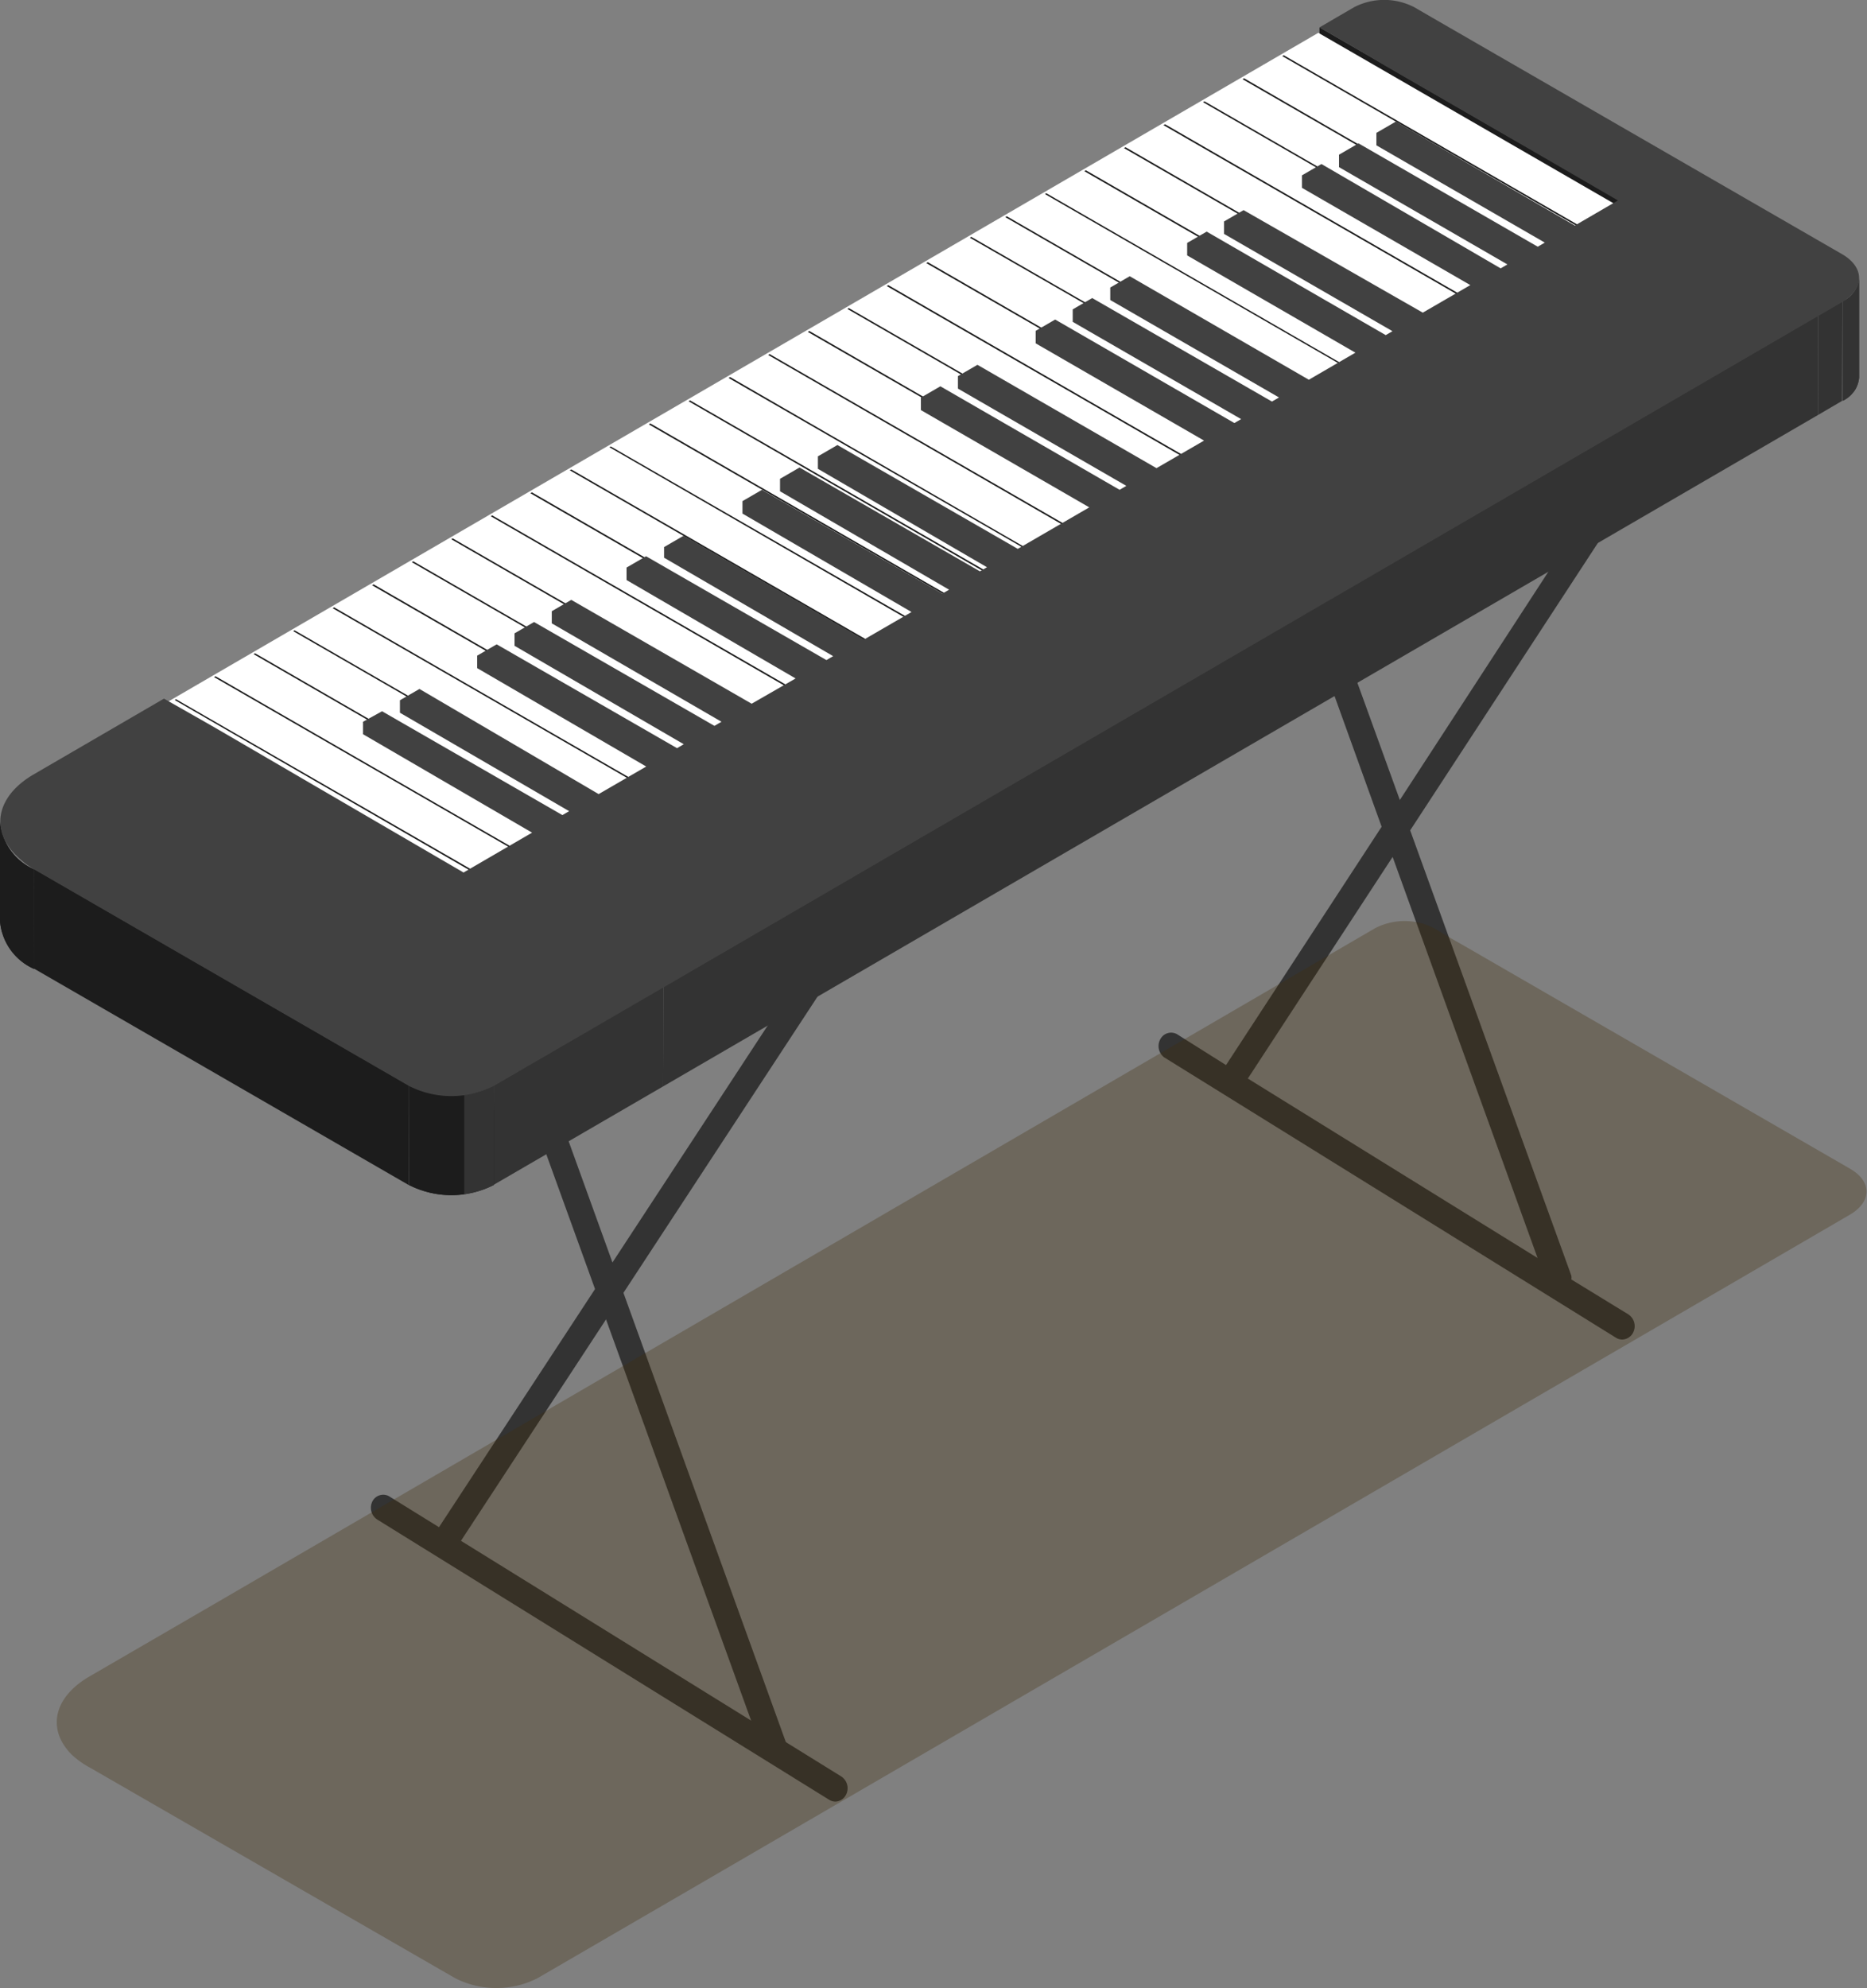 <svg xmlns="http://www.w3.org/2000/svg" viewBox="0 0 113.86 121.21"><rect x="0" y="0" width="113.86" height="121.21" fill="#808080" stroke="none"/><defs><clipPath id="a"><path d="M113.38 16.95v6.07a1.74 1.74 0 01-1 1.42v-6.07a1.74 1.74 0 001-1.42z" fill="#333"/></clipPath><clipPath id="b"><path fill="none" d="M98.88 12.51L28.45 53.44 10.23 42.92 80.66 1.99l18.22 10.52z"/></clipPath><clipPath id="c"><path data-name="SVGID" d="M0 56.16v-6.07A3.5 3.5 0 002.08 53v6.07A3.5 3.5 0 010 56.16z" fill="#1c1c1c"/></clipPath><clipPath id="d"><path data-name="SVGID" d="M30.11 66.17v6.07a5.7 5.7 0 01-5.17 0v-6.07a5.7 5.7 0 005.17 0z" fill="#1c1c1c"/></clipPath></defs><g data-name="Layer 2"><g data-name="Layer 1"><path d="M99.31 80.13L95.83 78a.85.85 0 000-.23L86 50.62l11.63-17.8a.86.86 0 00-.19-1.15.73.73 0 00-1.07.2l-11 16.9-9.42-26a.75.75 0 00-1-.47.84.84 0 00-.44 1.06l9.75 27.04-9.49 14.53-3-1.89a.74.74 0 00-1 .3.86.86 0 00.23 1.12l27.55 17.09a.72.72 0 00.38.11.76.76 0 00.66-.41.86.86 0 00-.28-1.12zM84.93 52.24l8.84 24.45L76.1 65.75zM27.2 94.71a.73.73 0 01-.44-.15.86.86 0 01-.19-1.15l24.07-36.72a.73.73 0 011.07-.2.86.86 0 01.19 1.15L27.83 94.36a.75.75 0 01-.63.35z" fill="#333"/><path d="M47.28 107.53a.77.77 0 01-.71-.53L26.49 51.5a.84.84 0 01.44-1.06.75.75 0 011 .47L48 106.41a.84.84 0 01-.44 1.06.72.72 0 01-.28.06z" fill="#333"/><path d="M50.95 109.83a.72.72 0 01-.38-.11L23 92.63a.86.86 0 01-.28-1.12.74.74 0 011-.3l27.59 17.09a.86.86 0 01.28 1.12.76.76 0 01-.64.41z" fill="#333"/><g style="isolation:isolate"><path d="M113.38 16.95v6.07a1.74 1.74 0 01-1 1.42v-6.07a1.74 1.74 0 001-1.42z" fill="#333"/><g style="isolation:isolate" fill="#333" clip-path="url(#a)"><path d="M113.38 16.95v6.07a1.38 1.38 0 01-.37.91v-6.07a1.38 1.38 0 00.37-.91zM113 17.86v6.07a2.54 2.54 0 01-.64.51v-6.07a2.54 2.54 0 00.64-.51z"/></g><path fill="#1c1c1c" d="M92.66 8.71L80.47 1.67l-.02 6.07v-.09l18.22 10.52.02-6.07-6.03-3.39z"/><path fill="#333" d="M112.36 18.37l-.02 6.07-1.47.86.01-6.07 1.48-.86z"/></g><path fill="#fff" d="M98.62 12.52L28.2 53.45 9.98 42.93 80.4 2l18.22 10.52z" style="fill:#fff"/><g clip-path="url(#b)" fill="#1c1c1c"><path d="M9.66 42.1l.04-.07 19.87 11.45-.05.08zM12.07 40.71l.04-.08 19.87 11.45-.04.08zM14.5 39.32l.04-.08L34.4 50.7l-.04.08zM16.9 37.91l.05-.07 19.87 11.45-.04.08zM19.32 36.52l.04-.08 19.87 11.45-.04.08zM21.74 35.13l.05-.08L41.65 46.5l-.04.08zM24.16 33.72l.04-.08L44.07 45.1l-.04.08zM46.44 43.78L26.58 32.33l.04-.08L46.49 43.7l-.05.08zM28.99 30.93l.04-.08L48.9 42.3l-.05.08zM51.27 40.98L31.41 29.53l.05-.08L51.32 40.9l-.05.08zM53.69 39.59L33.83 28.14l.04-.08 19.87 11.45-.05.08zM36.24 26.73l.04-.07L56.15 38.1l-.05.08zM38.65 25.34l.05-.08 19.86 11.45-.04.08zM41.09 23.94l.04-.08L61 35.31l-.05.08zM43.58 22.55l.05-.08 19.86 11.46-.04.07zM46 21.15l.04-.08 19.87 11.45-.05.08zM48.41 19.74l.05-.08 19.86 11.45-.04.08zM70.7 29.8L50.84 18.35l.04-.08 19.86 11.45-.04.08zM73.11 28.41L53.25 16.96l.05-.08 19.86 11.45-.05.08zM55.66 15.56l.05-.08 19.86 11.45-.04.08zM58.15 13.92l.04-.08 19.95 11.47-.05.07zM60.5 12.77l.04-.08 19.87 11.45-.05.08zM62.91 11.36l.05-.07 19.86 11.45-.04.07zM65.32 9.97l.05-.08 19.87 11.45-.05.08zM67.75 8.57l.05-.08 19.86 11.45-.04.08zM70.16 7.17l.05-.08 19.87 11.45-.05.08zM72.59 5.78l.04-.08L92.5 17.16l-.05.07zM75 4.38l.05-.08L94.9 15.75l-.04.08zM77.42 2.97l.04-.08 19.87 11.45-.05.08z"/></g><path fill="#333" d="M110.88 19.23l-.01 6.07-70.43 40.93.02-6.07 70.42-40.93z" style="fill:#333"/><path data-name="SVGID" d="M0 56.16v-6.07A3.5 3.5 0 002.08 53v6.07A3.5 3.5 0 010 56.16z" fill="#1c1c1c"/><g clip-path="url(#c)"><path d="M2.08 53v6.07A3.5 3.5 0 010 56.16v-6.07A3.5 3.5 0 002.08 53z" fill="#1c1c1c" style="fill:#1c1c1c"/></g><path fill="#333" d="M40.46 60.15l-.02 6.08-10.35 6.01.02-6.07 10.35-6.02z"/><path fill="#1c1c1c" d="M24.94 66.17l-.02 6.07-22.86-13.2.02-6.07 22.86 13.2z"/><g style="isolation:isolate"><path data-name="SVGID" d="M30.11 66.17v6.07a5.7 5.7 0 01-5.17 0v-6.07a5.7 5.7 0 005.17 0z" fill="#1c1c1c"/><g style="isolation:isolate" clip-path="url(#d)"><path d="M30.11 66.17v6.07a4.83 4.83 0 01-1.81.57v-6.07a4.83 4.83 0 001.81-.57z" fill="#333"/><path d="M28.3 66.74v6.07a5.6 5.6 0 01-3.36-.57v-6.07a5.6 5.6 0 003.36.57z" fill="#1c1c1c"/></g></g><path d="M81.81 57.78l2.06-1.2a3.94 3.94 0 013.58 0l1 .6 1.07.61 23.31 13.46c1.33.77 1.34 2 0 2.79l-1.44.84-68.55 39.87-10.07 5.85a5.55 5.55 0 01-5 0l-22.3-12.85a5.31 5.31 0 01-1.06-.75 3.46 3.46 0 01-.65-.85c-.71-1.35-.15-2.87 1.68-3.94l7.79-4.52z" fill="#402e08" opacity=".3"/><path d="M112.35 15.5L88.41 1.69l-1.09-.63-1.07-.62a4 4 0 00-3.67 0l-2.11 1.23 2.89 1.67 1.1.66 8.21 4.74 6 3.48-2.63 1.53-10.91-6.34-1.19.69v.76l10.27 5.93-.43.25-10.93-6.3-1.19.69v.76l10.27 5.93-.41.24L80.59 10l-1.19.69v.76l10.27 5.93-2.9 1.68-10.93-6.25-1.19.69v.76l10.27 5.93-.41.24-10.92-6.31-1.19.69v.76l10.26 5.93-2.84 1.65-10.92-6.31-1.19.69v.76L78 24.23l-.43.25-10.96-6.31-1.19.69v.76l10.27 5.93-.41.24-10.93-6.31-1.19.69v.76l10.27 5.93-2.9 1.68-10.92-6.3-1.19.69v.76l10.27 5.93-.41.24-10.93-6.31-1.19.69V25l10.27 5.93-4.36 2.53-11-6.33-1.19.69v.76l10.31 6-.43.25-11-6.33-1.19.69v.76l10.31 6-.41.24-11-6.33-1.19.69v.76l10.31 6-2.9 1.68-11-6.33-1.19.69V34l10.31 6-.41.24-11-6.33-1.19.69v.76l10.31 6-2.68 1.54-11-6.33-1.19.69V38L44 44l-.43.25-11-6.33-1.19.69v.76l10.32 6-.41.24-11-6.33-1.19.69v.76l10.31 6-2.9 1.68L25.58 42l-1.19.69v.76l10.32 6-.41.24-11-6.33-1.16.64v.76l10.31 6-4.18 2.43-14.47-8.43-1.09-.63L10 42.59l-8 4.65C.17 48.33-.41 49.9.33 51.28a3.56 3.56 0 00.67.88 5.46 5.46 0 001.08.84l22.86 13.2a5.7 5.7 0 005.17 0l10.34-6 70.42-40.93 1.48-.86c1.37-.83 1.37-2.11 0-2.91z" fill="#414141"/></g></g></svg>